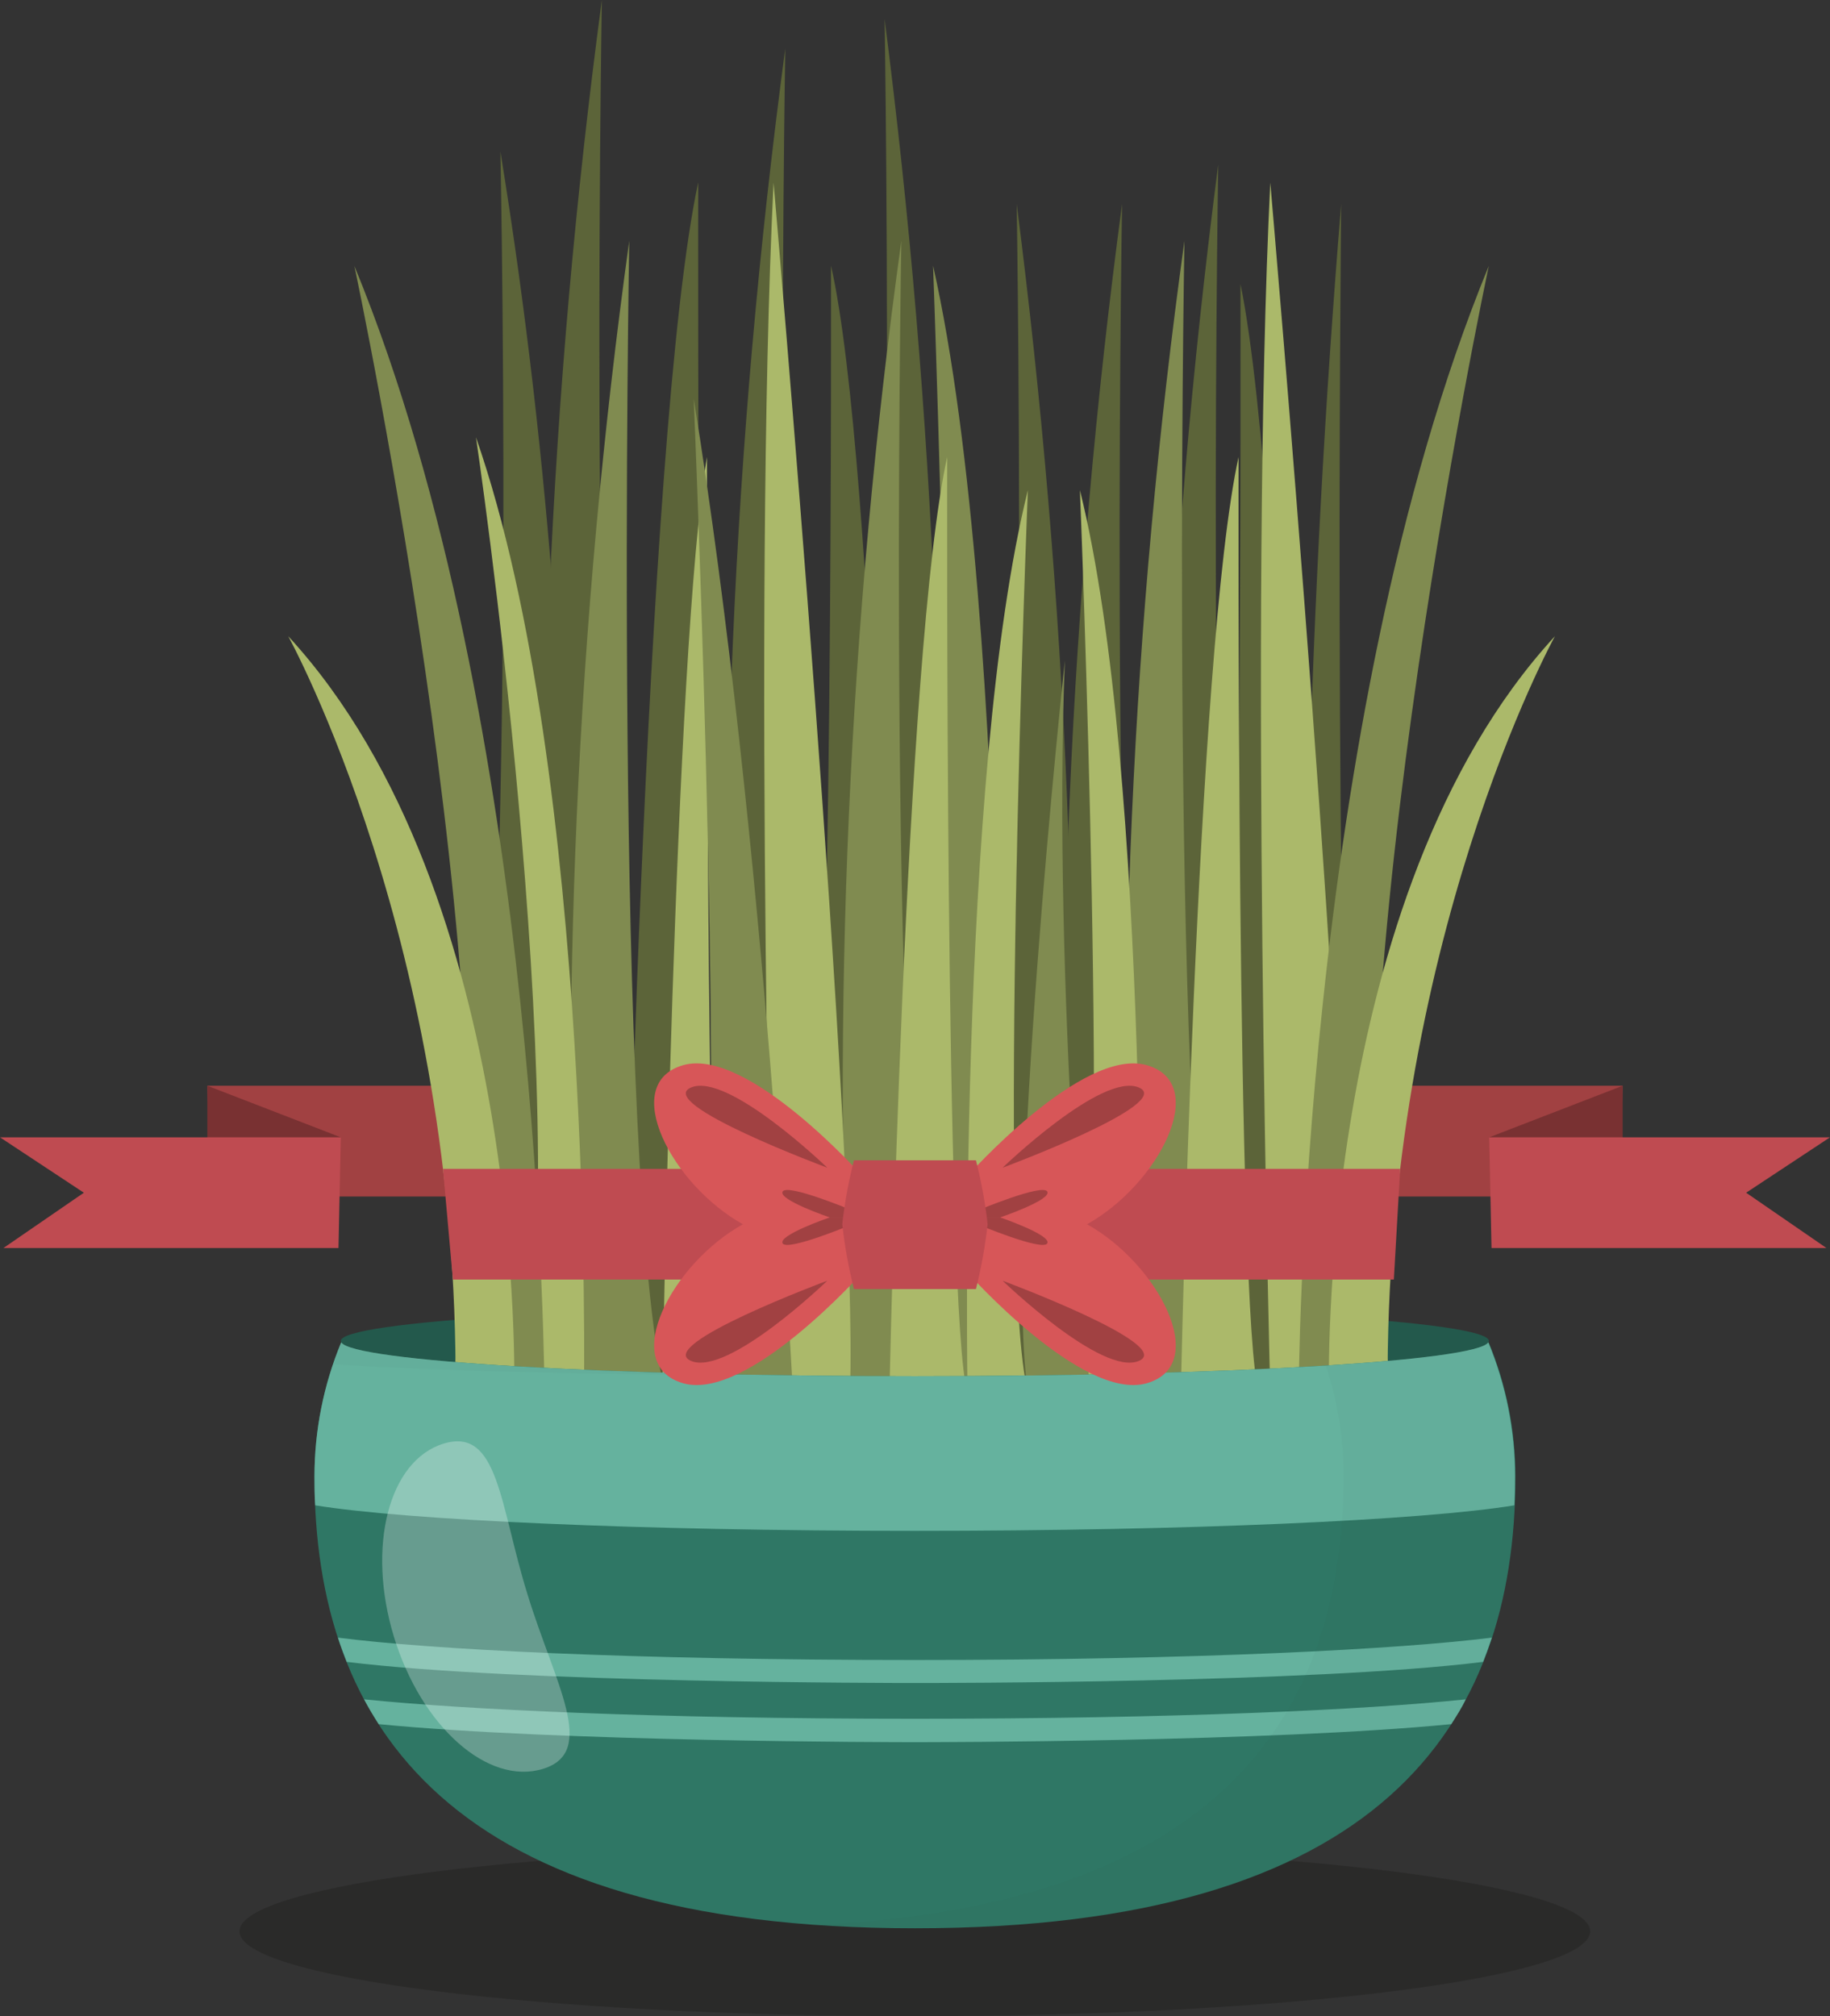 <svg width="118" height="130" viewBox="0 0 118 130" fill="none" xmlns="http://www.w3.org/2000/svg">
<rect x="0" y="0" width="118" height="130" fill="#333333" stroke="none"/>
<path opacity="0.5" d="M58.99 130C83.041 130 102.539 127.551 102.539 124.531C102.539 121.51 83.041 119.061 58.99 119.061C34.938 119.061 15.44 121.51 15.44 124.531C15.44 127.551 34.938 130 58.99 130Z" fill="#222221"/>
<path d="M36.573 77.15H13.606L13.368 70.007H36.729L36.573 77.15Z" fill="#A14142"/>
<path d="M13.368 70.007L21.975 73.333L18.585 75.299L13.368 74.429V70.007Z" fill="#793132"/>
<path d="M21.826 80.469H0.224L5.407 76.905L0 73.333H21.975L21.826 80.469Z" fill="#BF4B51"/>
<path d="M81.427 77.15H104.394L104.632 70.007H81.271L81.427 77.15Z" fill="#A14142"/>
<path d="M104.632 70.007L96.025 73.333L99.408 75.299L104.632 74.429V70.007Z" fill="#793132"/>
<path d="M96.174 80.469H117.769L112.593 76.905L118 73.333H96.025L96.174 80.469Z" fill="#BF4B51"/>
<path d="M58.99 88.735C79.433 88.735 96.004 87.717 96.004 86.463C96.004 85.208 79.433 84.191 58.99 84.191C38.547 84.191 21.975 85.208 21.975 86.463C21.975 87.717 38.547 88.735 58.99 88.735Z" fill="#23594C"/>
<path d="M47.326 79.959C46.125 54.302 47.232 28.588 50.635 3.129C50.635 3.129 49.575 65.258 52.917 79.959H47.326Z" fill="#5C6439"/>
<path d="M69.043 89.986C67.842 64.329 68.949 38.615 72.352 13.156C72.352 13.156 71.292 75.286 74.634 89.986H69.043Z" fill="#5C6439"/>
<path d="M36.24 86.599C36.24 86.599 39.046 51.415 32.266 9.769C32.266 9.769 33.537 71.898 29.549 86.599H36.24Z" fill="#5C6439"/>
<path d="M35.5 76.83C34.294 51.172 35.402 25.458 38.808 1.52588e-05C38.808 1.52588e-05 37.748 62.129 41.09 76.83H35.5Z" fill="#5C6439"/>
<path d="M84.443 89.986C83.699 64.358 84.379 38.709 86.481 13.156C86.481 13.156 85.802 75.286 87.894 89.986H84.443Z" fill="#5C6439"/>
<path d="M75.245 89.701C74.044 63.289 75.151 36.824 78.553 10.605C78.553 10.605 77.494 74.551 80.836 89.701H75.245Z" fill="#5C6439"/>
<path d="M60.219 78.054C61.371 52.401 60.307 26.695 57.04 1.224C57.04 1.224 58.059 63.354 54.853 78.054H60.219Z" fill="#5C6439"/>
<path d="M68.738 89.986C69.889 64.332 68.826 38.627 65.558 13.156C65.558 13.156 66.578 75.286 63.371 89.986H68.738Z" fill="#5C6439"/>
<path d="M57.475 77.408C57.475 77.408 56.442 29.585 53.583 17.129C53.583 17.129 53.732 72.585 52.224 77.408H57.475Z" fill="#5C6439"/>
<path d="M84.117 89.742C84.117 89.742 83.023 33.068 79.987 18.313C79.987 18.313 80.15 84.034 78.553 89.742H84.117Z" fill="#5C6439"/>
<path d="M40.269 89.986C40.269 89.986 41.532 27.939 45.023 11.755C45.023 11.755 44.84 83.707 46.681 89.986H40.269Z" fill="#5C6439"/>
<path d="M64.567 89.742C64.567 89.742 65.348 40.082 60.165 17.129C60.165 17.129 62.488 80.034 60.165 89.742H64.567Z" fill="#808B50"/>
<path d="M54.812 89.742C53.607 64.955 54.714 40.111 58.12 15.531C58.12 15.531 57.061 75.537 60.403 89.742H54.812Z" fill="#808B50"/>
<path d="M73.058 89.742C71.859 64.955 72.969 40.111 76.373 15.531C76.373 15.531 75.313 75.537 78.655 89.742H73.058Z" fill="#808B50"/>
<path d="M37.266 89.742C36.065 64.955 37.172 40.111 40.574 15.531C40.574 15.531 39.515 75.537 42.864 89.742H37.266Z" fill="#808B50"/>
<path d="M57.353 89.742C57.353 89.742 58.338 41.918 61.075 29.463C61.075 29.463 60.933 84.918 62.373 89.742H57.353Z" fill="#ABB96A"/>
<path d="M76.142 89.742C76.142 89.742 77.127 41.918 79.865 29.463C79.865 29.463 79.722 84.918 81.162 89.742H76.142Z" fill="#ABB96A"/>
<path d="M42.714 89.742C42.714 89.742 43.475 41.918 45.587 29.463C45.587 29.463 45.479 84.918 46.586 89.742H42.714Z" fill="#ABB96A"/>
<path d="M49.88 89.742C49.88 89.742 48.522 39.306 49.88 11.775C49.88 11.775 55.376 74.871 54.805 89.742H49.88Z" fill="#ABB96A"/>
<path d="M81.909 89.742C81.909 89.742 80.551 39.306 81.909 11.775C81.909 11.775 87.405 74.871 86.834 89.742H81.909Z" fill="#ABB96A"/>
<path d="M62.386 89.742C62.386 89.742 61.707 49.98 66.279 31.605C66.279 31.605 64.241 81.946 66.279 89.742H62.386Z" fill="#ABB96A"/>
<path d="M37.653 89.742C37.653 89.742 38.333 50.15 30.691 28.197C30.691 28.197 37.022 70.816 33.761 89.742H37.653Z" fill="#ABB96A"/>
<path d="M73.527 89.742C73.527 89.742 74.206 49.98 69.634 31.605C69.634 31.605 71.672 81.946 69.634 89.742H73.527Z" fill="#ABB96A"/>
<path d="M44.731 25.707C44.731 25.707 47.109 81.435 44.935 89.742H51.124C51.124 89.742 49.324 54.109 44.731 25.707Z" fill="#808B50"/>
<path d="M22.851 17.15C22.851 17.15 34.073 69.973 28.918 89.742H35.106C35.106 89.742 35.017 46.708 22.851 17.15Z" fill="#808B50"/>
<path d="M68.663 42.585C68.663 42.585 64.723 79.32 66.279 89.742H70.3C70.3 89.742 67.841 63.483 68.663 42.585Z" fill="#808B50"/>
<path d="M33.156 89.701C33.156 89.701 34.012 57.776 18.585 41.02C18.585 41.02 29.604 60.986 29.373 89.701H33.156Z" fill="#ABB96A"/>
<path d="M95.998 17.15C95.998 17.15 84.776 69.973 89.932 89.742H83.743C83.743 89.742 83.845 46.708 95.998 17.15Z" fill="#808B50"/>
<path d="M85.693 89.701C85.693 89.701 84.837 57.776 100.264 41.02C100.264 41.02 89.246 60.986 89.477 89.701H85.693Z" fill="#ABB96A"/>
<path d="M58.983 88.735C39.012 88.735 22.743 87.762 22.002 86.551C20.867 89.287 20.281 92.221 20.277 95.184C20.277 111.279 28.979 124.333 58.997 124.333C89.015 124.333 97.716 111.279 97.716 95.184C97.712 92.221 97.126 89.287 95.991 86.551C95.223 87.762 78.954 88.735 58.983 88.735Z" fill="#2F7765"/>
<path d="M58.983 88.735C39.012 88.735 22.743 87.762 22.002 86.551C20.867 89.287 20.281 92.221 20.277 95.184C20.277 95.816 20.277 96.442 20.324 97.061C26.207 98.02 41.288 98.707 58.983 98.707C76.679 98.707 91.759 98.027 97.648 97.061C97.675 96.445 97.689 95.819 97.689 95.184C97.685 92.221 97.099 89.287 95.964 86.551C95.223 87.762 78.954 88.735 58.983 88.735Z" fill="#65B29E"/>
<path d="M95.631 107.156C95.835 106.639 96.018 106.122 96.195 105.592C90.299 106.333 77.365 107.034 58.983 107.034C40.601 107.034 27.688 106.354 21.792 105.592C21.962 106.122 22.152 106.646 22.355 107.156C33.38 108.517 57.679 108.517 58.983 108.517C60.287 108.517 84.613 108.531 95.631 107.156Z" fill="#65B29E"/>
<path d="M93.579 111.17C93.912 110.646 94.259 110.116 94.51 109.571C88.03 110.252 75.782 110.823 58.983 110.823C42.184 110.823 29.97 110.231 23.476 109.571C23.768 110.116 24.081 110.646 24.421 111.17C36.145 112.32 57.767 112.333 58.983 112.333C60.199 112.333 81.862 112.32 93.579 111.17Z" fill="#65B29E"/>
<g opacity="0.17">
<path opacity="0.17" d="M47.924 88.646H48.821C33.754 88.381 22.614 87.551 22.002 86.551C21.812 87.014 21.642 87.49 21.479 87.966C28.197 88.388 37.558 88.646 47.924 88.646Z" fill="#142621"/>
<path opacity="0.17" d="M95.964 86.551C95.611 87.129 91.677 87.653 85.489 88.048C86.243 90.321 86.631 92.7 86.637 95.095C86.637 110.299 78.961 122.776 52.761 124.122C54.731 124.252 56.796 124.333 58.983 124.333C89.089 124.333 97.703 111.279 97.703 95.184C97.695 92.22 97.104 89.286 95.964 86.551Z" fill="#142621"/>
</g>
<path opacity="0.27" d="M34.012 102.796C35.785 108.585 38.557 112.966 35.011 114.054C31.465 115.143 27.165 111.333 25.399 105.531C23.633 99.728 25.066 94.163 28.605 93.082C32.144 92 32.219 97.034 34.012 102.796Z" fill="white"/>
<path d="M89.877 82.503H29.203L28.564 75.367H90.285L89.877 82.503Z" fill="#BF4B51"/>
<path d="M44.052 68.68C39.895 69.871 43.319 76.394 47.904 78.939C43.319 81.476 39.895 88 44.052 89.191C48.209 90.381 55.654 82 55.654 82V75.877C55.654 75.877 48.209 67.497 44.052 68.68Z" fill="#D75658"/>
<path d="M53.345 75.293C53.345 75.293 46.932 69.102 44.555 70.122C42.177 71.143 53.345 75.293 53.345 75.293Z" fill="#A14142"/>
<path d="M53.345 82.578C53.345 82.578 46.932 88.769 44.555 87.748C42.177 86.728 53.345 82.578 53.345 82.578Z" fill="#A14142"/>
<path d="M54.968 78.054C54.968 78.054 50.764 76.293 50.465 76.83C50.166 77.367 53.501 78.497 53.501 78.497H54.907L54.968 78.054Z" fill="#A14142"/>
<path d="M54.968 78.939C54.968 78.939 50.764 80.701 50.465 80.17C50.166 79.639 53.501 78.497 53.501 78.497H54.907L54.968 78.939Z" fill="#A14142"/>
<path d="M73.941 68.68C78.098 69.871 74.675 76.394 70.09 78.939C74.675 81.476 78.098 88 73.941 89.191C69.784 90.381 62.339 82 62.339 82V75.877C62.339 75.877 69.784 67.497 73.941 68.68Z" fill="#D75658"/>
<path d="M64.648 75.293C64.648 75.293 71.061 69.102 73.438 70.122C75.816 71.143 64.648 75.293 64.648 75.293Z" fill="#A14142"/>
<path d="M64.648 82.578C64.648 82.578 71.061 88.769 73.438 87.748C75.816 86.728 64.648 82.578 64.648 82.578Z" fill="#A14142"/>
<path d="M63.025 78.054C63.025 78.054 67.23 76.293 67.528 76.83C67.827 77.367 64.492 78.497 64.492 78.497H63.079L63.025 78.054Z" fill="#A14142"/>
<path d="M63.025 78.939C63.025 78.939 67.23 80.701 67.528 80.17C67.827 79.639 64.492 78.497 64.492 78.497H63.079L63.025 78.939Z" fill="#A14142"/>
<path d="M62.93 83.116H55.063C54.718 81.74 54.466 80.342 54.309 78.932C54.466 77.544 54.718 76.169 55.063 74.816H62.93C63.275 76.169 63.527 77.544 63.684 78.932C63.527 80.342 63.275 81.74 62.93 83.116Z" fill="#BF4B51"/>
</svg>
